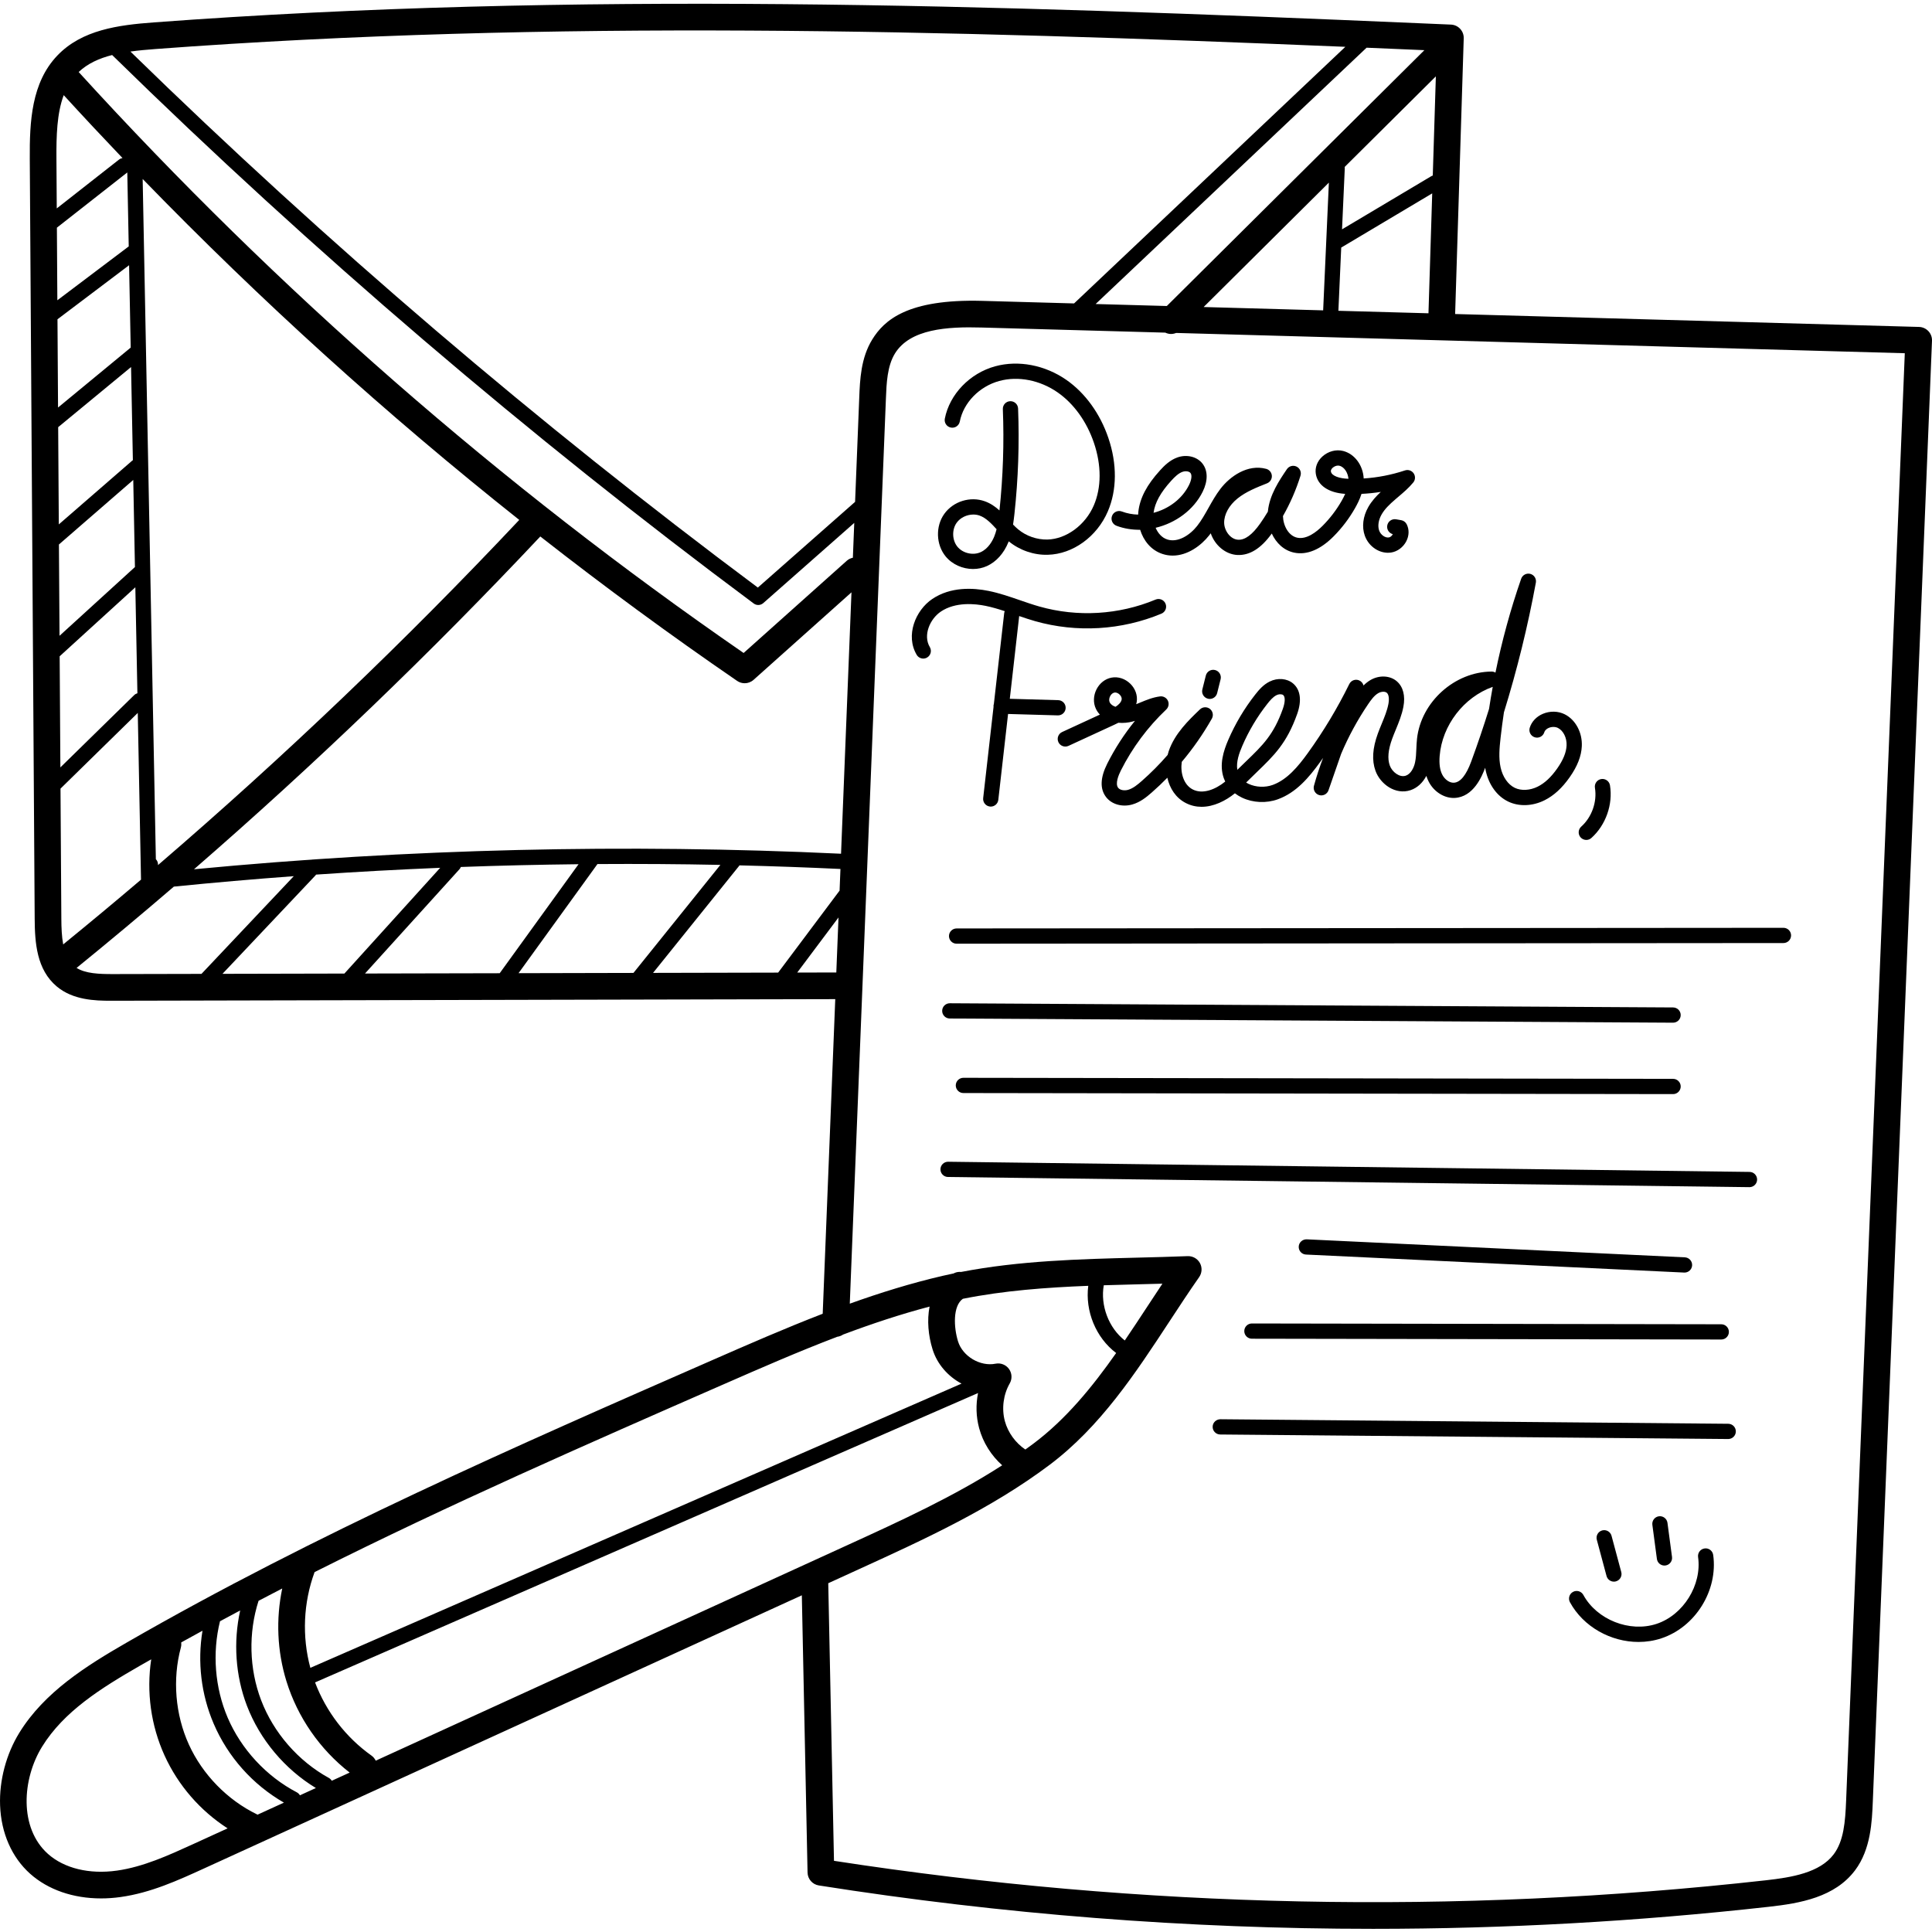<svg height="512pt" viewBox="0 -1 512 512" width="512pt" xmlns="http://www.w3.org/2000/svg"><path d="m511.047 86.762c-.645-.691-1.539-1.094-2.484-1.121l-122.938-3.422 2.277-73.055c.062-1.938-1.445-3.559-3.379-3.645l-8.41-.359c-113.027-4.867-223.73-8.543-335.402-.219-9.34.695-19 1.949-25.523 8.785-6.852 7.184-7.363 17.477-7.297 27.402l1.301 201.441c.043 6.293.527 13.383 5.836 17.844 4.312 3.625 10.164 3.797 14.281 3.797h.641l191.402-.426-3.328 83.375c-9.949 3.84-19.691 8.102-29.27 12.297-51.75 22.664-105.266 46.098-155.168 74.836-10.762 6.199-21.824 13.148-28.453 23.895-3.496 5.664-5.355 12.684-5.109 19.262.273 7.34 3.102 13.773 7.969 18.121 4.762 4.25 11.422 6.531 18.781 6.531 1.695 0 3.43-.121 5.184-.367 7.984-1.117 15.184-4.406 22.145-7.586l158.391-72.375 1.516 73.473c.035 1.711 1.293 3.152 2.984 3.418 48.641 7.664 97.75 11.5 146.895 11.5 35.012 0 70.043-1.949 104.902-5.848 8.227-.918 17.449-2.504 22.832-9.68 4.176-5.574 4.473-12.883 4.691-18.215l15.684-387.105c.039-.945-.301-1.863-.949-2.555zm-156.359-5.402.75-16.75 24.113-14.363-.992 31.777zm25.012-35.836c-.148.047-.293.105-.43.188l-23.617 14.066.727-16.164c.004-.129-.004-.254-.023-.379l24.16-23.996zm-29.051 35.723-31.672-.883 33.188-32.965zm26.828-68.953-68.258 67.801-18.867-.527 71.809-67.926c4.547.191 9.094.383 13.645.582zm-336.238-.305c104.941-7.82 209.16-5.004 315.293-.582l-71.891 68.004-24.336-.68c-19.895-.543-26.02 5.176-29.145 10.227-3.031 4.902-3.262 10.715-3.449 15.387l-1.102 27.648s-.004 0-.004.004l-25.766 22.715c-58.312-43.469-114.207-91.23-166.277-142.051 2.156-.301 4.395-.5 6.676-.672zm181.129 223.207-16.148 21.555-33.152.074 22.797-28.34c.039-.051.066-.105.102-.156 8.934.223 17.855.535 26.762.957l-.23 5.766c-.043.047-.09.09-.129.145zm-84.949 21.707 20.914-28.922c10.867-.07 21.727 0 32.574.223l-23.035 28.629zm-40.688.09 25.027-27.629c.164-.184.285-.391.371-.605 10.395-.379 20.793-.621 31.191-.734l-20.895 28.891zm-37.77.082 24.637-26.074c.066-.07.117-.148.172-.223 10.945-.75 21.91-1.348 32.887-1.801l-25.387 28.027zm163.926-31.828c-57-2.691-114.621-1.309-171.477 4.121 32.051-27.832 62.805-57.379 91.777-88.195 16.988 13.293 34.379 26.07 52.164 38.273.605.414 1.301.621 2 .621.844 0 1.688-.305 2.355-.902l25.945-23.191zm-206.141 24.031c-.395-2.137-.473-4.504-.488-6.754l-.223-34.531 20.477-20.062.859 44.184c-6.82 5.805-13.699 11.523-20.625 17.164zm-1.789-208.195c-.039-6.141.129-12.055 1.93-16.867 5.129 5.613 10.324 11.168 15.578 16.668-.32.055-.633.18-.906.391l-16.516 12.957zm14.762-27.5c53.164 52.059 110.344 100.949 170.023 145.348.359.266.785.398 1.207.398.477 0 .957-.172 1.336-.508l24.102-21.25-.367 9.23c-.578.125-1.137.379-1.609.801l-27.344 24.445c-64.328-44.395-123.59-96.18-176.219-153.965 2.383-2.25 5.43-3.625 8.871-4.5zm12.156 214.672c.043-.602-.176-1.16-.57-1.559l-3.496-180.262c31.262 32.23 64.625 62.434 99.801 90.348-30.16 32.047-62.258 62.703-95.734 91.473zm-26.797-168.918 18.656-14.637.383 19.598-18.918 14.277zm19.559 31.781-19.254 15.879-.148-23.383 18.977-14.328zm-19.219 21.086 19.316-15.934.48 24.684c-.062.043-.125.082-.184.129l-19.445 16.891zm.199 31.09 19.699-17.105.445 23.082-19.984 18.219zm.195 29.629 20.055-18.281.547 28.082c-.312.09-.609.246-.855.488l-19.559 19.16zm14.117 84.219c-3.703.004-7.234-.133-9.633-1.633 8.68-7.055 17.273-14.242 25.781-21.547 10.57-1.062 21.164-1.984 31.777-2.766l-24.461 25.895zm181.344-.402 10.941-14.605-.582 14.582zm-19.684 109.195c9.918-4.344 20.012-8.758 30.293-12.676.566-.074 1.09-.277 1.547-.586 7.535-2.832 15.176-5.375 22.922-7.414-.719 3.621-.34 7.707.789 11.328 1.23 3.965 4.105 7.176 7.676 9.09l-172.57 75.32c-2.242-8.324-1.855-17.27 1.125-25.375 35.684-17.922 72.375-33.992 108.219-49.688zm96.812-26.18c-.859 6.676 1.992 13.73 7.391 17.809-6.32 8.996-13.266 17.512-21.922 24.012-.707.531-1.426 1.051-2.141 1.566-2.605-1.754-4.605-4.496-5.426-7.512-.895-3.301-.414-7.043 1.285-10.012.691-1.203.613-2.699-.195-3.824-.812-1.125-2.207-1.672-3.562-1.398-4.07.809-8.711-1.949-9.941-5.906-1.148-3.703-1.422-9.371 1.27-11.293 10.867-2.176 22.09-3.004 33.242-3.441zm9.68 14.484c-4.277-3.336-6.504-9.281-5.57-14.629 3.043-.098 6.078-.176 9.09-.254 2.125-.051 4.285-.105 6.453-.168-1.367 2.055-2.719 4.113-4.047 6.133-1.945 2.969-3.91 5.957-5.926 8.918zm-198.512 111.359c-.25-.52-.617-.992-1.121-1.348-6.781-4.812-12.016-11.629-14.953-19.391l175.699-76.688c-.613 3.062-.535 6.266.289 9.305 1.027 3.805 3.188 7.238 6.109 9.844-12.852 8.285-26.992 14.75-40.75 21.035zm-31.328 14.316c-.055-.031-.102-.07-.156-.098-7.844-3.816-14.414-10.555-18.027-18.492-3.617-7.934-4.391-17.316-2.121-25.734.117-.449.141-.898.09-1.332 1.875-1.039 3.754-2.07 5.637-3.098-1.371 8.277-.367 16.852 2.953 24.613 3.766 8.805 10.344 16.18 18.625 20.941zm10.422-5.926c-8.07-4.215-14.754-11.434-18.332-19.801-3.395-7.934-4.109-17.156-2.027-25.539 1.777-.957 3.559-1.914 5.348-2.859-1.852 8.328-1.258 17.277 1.773 25.215 3.434 8.988 10.047 16.859 18.285 21.84l-4.23 1.934c-.188-.324-.461-.602-.816-.789zm8.496-3.812c-8.113-4.453-14.66-11.965-17.961-20.613-3.176-8.316-3.402-17.848-.676-26.332 2.09-1.09 4.176-2.184 6.273-3.262-1.699 8.102-1.348 16.598 1.102 24.539 2.953 9.57 8.871 18.105 16.77 24.246l-4.75 2.168c-.176-.301-.43-.566-.758-.746zm-35.996 17.543c-6.5 2.969-13.223 6.039-20.191 7.016-7.305 1.023-13.965-.594-18.27-4.438-7.699-6.875-6.836-19.836-1.555-28.395 5.77-9.352 15.574-15.5 25.965-21.48.984-.566 1.977-1.117 2.965-1.68-1.301 8.625-.094 17.523 3.547 25.516 3.605 7.906 9.438 14.602 16.695 19.277zm438.082-11.586c-.23 5.715-.637 10.734-3.285 14.266-3.688 4.918-11.203 6.137-17.957 6.895-82.188 9.191-165.266 7.457-246.988-5.156l-1.52-73.566 8.285-3.785c17.129-7.824 34.836-15.914 50.336-27.555 13.52-10.156 22.812-24.328 31.801-38.031 2.555-3.895 5.195-7.922 7.875-11.754.766-1.102.844-2.539.203-3.719-.645-1.176-1.891-1.879-3.242-1.836-4.43.172-8.957.289-13.332.398-15.387.391-31.242.805-46.707 3.789-.566-.051-1.148.016-1.711.254-.09.043-.172.094-.262.137-.992.207-1.984.422-2.977.652-8.348 1.938-16.527 4.48-24.562 7.363l9.574-239.859c.16-4.047.344-8.629 2.398-11.953 4.023-6.512 13.848-7.137 22.93-6.875l48.711 1.355c.477.227.992.355 1.512.355.461 0 .922-.094 1.359-.273l193.102 5.375zm0 0"/><path d="m257.875 149.789c1.258 0 2.516-.254 3.672-.777 2.457-1.113 4.477-3.355 5.68-6.312.035-.078.066-.16.098-.242 2.879 2.359 6.641 3.68 10.367 3.562 6.629-.164 13.016-4.785 15.895-11.5 2.43-5.66 2.48-12.57.141-19.457-2.188-6.453-6.145-11.922-11.141-15.395-5.656-3.93-12.699-5.277-18.84-3.602-6.73 1.836-12.098 7.41-13.359 13.875-.211 1.094.5 2.156 1.598 2.367 1.098.215 2.152-.5 2.367-1.594.973-4.988 5.176-9.309 10.453-10.75 5.004-1.367 10.789-.238 15.473 3.02 4.293 2.984 7.711 7.734 9.625 13.375 2.016 5.941 2.004 11.828-.031 16.57-2.23 5.207-7.285 8.93-12.285 9.055-2.793.055-5.613-.914-7.758-2.695-.465-.387-.914-.816-1.359-1.277.148-.938.262-1.887.367-2.84 1.004-9.238 1.328-18.629.965-27.914-.043-1.113-.969-1.973-2.098-1.938-1.113.043-1.984.98-1.941 2.098.355 8.93.051 17.965-.895 26.852-1.113-1.004-2.363-1.883-3.895-2.43-3.852-1.383-8.363.027-10.734 3.352-2.348 3.285-2.199 8.117.352 11.246 1.758 2.152 4.527 3.352 7.285 3.352zm-4.348-12.254c.973-1.367 2.719-2.176 4.426-2.176.566 0 1.129.09 1.656.277 1.691.609 3.066 2.051 4.496 3.613-.164.664-.367 1.309-.617 1.926-.473 1.156-1.566 3.234-3.609 4.156-2.035.926-4.742.289-6.156-1.449-1.414-1.734-1.5-4.523-.195-6.348zm0 0"/><path d="m307.402 123.676c-3.484 3.832-5.305 7.297-5.723 10.898-.031.262-.051.531-.062.805-1.469-.039-2.93-.309-4.32-.828-1.047-.391-2.211.137-2.602 1.18-.391 1.043.137 2.207 1.18 2.602 2.012.758 4.156 1.09 6.277 1.066.883 2.844 2.852 5.418 5.953 6.418.898.293 1.797.422 2.672.422 3.949 0 7.531-2.66 9.641-5.332.152-.188.297-.379.441-.574 1.09 3.168 3.91 5.598 7.082 5.746 3.238.137 6.223-1.711 9.094-5.684 1.141 2.469 3.168 4.492 5.965 5.066 3.34.688 6.945-.809 10.422-4.316 2.195-2.211 4.094-4.707 5.641-7.414.586-1.027 1.273-2.344 1.754-3.848 1.711-.082 3.418-.254 5.105-.52-1.242 1.16-2.426 2.453-3.305 4.004-1.422 2.504-1.758 5.277-.922 7.609 1.066 2.973 4.051 4.887 6.957 4.453 1.668-.25 3.211-1.395 4.031-2.984.766-1.488.805-3.133.105-4.512-.289-.57-.832-.969-1.461-1.078l-1.352-.234c-1.102-.184-2.148.543-2.34 1.645-.18 1.039.469 2.031 1.473 2.297-.004.012-.012.023-.016.031-.23.445-.648.781-1.043.84-.973.141-2.145-.684-2.551-1.82-.43-1.207-.195-2.797.629-4.25.816-1.438 2.055-2.652 3.664-4.035l.777-.664c1.355-1.148 2.758-2.336 3.961-3.797.574-.691.617-1.68.109-2.426-.512-.742-1.449-1.059-2.305-.773-3.559 1.18-7.223 1.891-10.938 2.133-.18-3.52-2.414-6.516-5.441-7.289-1.875-.48-3.98.082-5.504 1.465-1.371 1.25-2.004 2.926-1.742 4.605.488 3.059 3.379 5.02 7.785 5.301-.254.578-.566 1.188-.938 1.84-1.371 2.398-3.059 4.613-5.004 6.578-1.723 1.738-4.289 3.703-6.742 3.199-2.34-.48-3.742-3.188-3.809-5.738 1.93-3.379 3.484-6.961 4.648-10.691.297-.957-.152-1.988-1.055-2.422-.902-.434-1.988-.141-2.547.688-2.039 3.012-4.574 6.758-5.031 11.109-.004.051-.012.102-.016.152-.652 1.094-1.348 2.164-2.082 3.207-2.043 2.891-3.992 4.344-5.793 4.23-2.086-.098-3.68-2.441-3.707-4.473-.035-2.223 1.289-4.637 3.539-6.453 2.234-1.805 5.078-2.934 7.828-4.023.809-.32 1.32-1.121 1.273-1.992-.051-.867-.648-1.605-1.484-1.836-4.941-1.344-9.629 2.008-12.141 5.289-1.238 1.617-2.219 3.367-3.168 5.059-.969 1.723-1.883 3.352-3.02 4.793-1.918 2.43-5.109 4.48-7.902 3.57-1.434-.461-2.473-1.668-3.082-3.098 5.273-1.254 10.062-4.691 12.473-9.57 1.414-2.871 1.391-5.586-.066-7.449-1.445-1.844-4.191-2.512-6.672-1.613-1.918.691-3.344 2.059-4.598 3.438zm45.301.277c-.07-.441.301-.836.465-.984.406-.371.957-.586 1.438-.586.121 0 .238.012.348.043 1.422.363 2.281 2.02 2.398 3.453-.062-.004-.121-.008-.184-.008-2.016-.062-4.273-.691-4.465-1.918zm-38.449-.066c.527 0 1.008.164 1.238.461.441.562.293 1.805-.379 3.168-1.828 3.707-5.422 6.348-9.406 7.383.352-2.676 1.844-5.383 4.684-8.504.902-.992 1.887-1.961 2.977-2.352.289-.105.594-.156.887-.156zm0 0"/><path d="m249.32 161.082c3.906-2.637 9.113-2.086 11.871-1.523 1.711.348 3.383.848 5.078 1.406-.074.172-.133.355-.152.551l-2.73 24.016c-.055.176-.094.355-.102.547 0 .074.012.145.016.215l-2.75 24.211c-.125 1.109.672 2.109 1.777 2.234.078.008.156.016.23.016 1.016 0 1.887-.762 2.004-1.793l2.586-22.754 13.184.375h.059c1.09 0 1.984-.863 2.016-1.961.035-1.113-.844-2.043-1.961-2.074l-12.84-.363 2.488-21.926c1.387.473 2.789.945 4.223 1.352 11.016 3.125 22.902 2.418 33.473-1.988 1.031-.43 1.516-1.609 1.086-2.641-.426-1.031-1.609-1.52-2.641-1.086-9.73 4.055-20.672 4.707-30.816 1.828-1.707-.484-3.441-1.082-5.121-1.664-2.668-.922-5.426-1.875-8.297-2.461-4.125-.836-10.066-1.152-14.938 2.133-4.457 3.004-7.18 9.672-4.129 14.809.379.633 1.047.988 1.738.988.352 0 .707-.094 1.027-.285.961-.57 1.277-1.809.707-2.766-1.859-3.125.043-7.461 2.914-9.395zm0 0"/><path d="m372.535 204.566c-1.641.547-3.613-.992-4.223-2.688-.656-1.82-.449-4.141.625-7.09.301-.82.633-1.633.969-2.441.785-1.906 1.594-3.875 2.004-6.027.555-2.898-.051-5.297-1.707-6.746-1.773-1.562-4.633-1.719-6.957-.391-.719.414-1.344.922-1.898 1.48-.152-.594-.574-1.109-1.18-1.363-.988-.41-2.121.016-2.59.973-3.141 6.391-6.844 12.555-11.016 18.328-2.562 3.551-5.465 7.031-9.281 8.414-2.02.73-4.465.625-6.383-.277-.211-.098-.434-.215-.66-.355 1-1 1.934-1.902 2.848-2.781 4.602-4.441 7.926-7.652 10.68-15.395 1.262-3.547.875-6.418-1.086-8.082-1.598-1.355-4.094-1.562-6.207-.508-1.68.832-2.836 2.195-3.789 3.406-2.906 3.691-5.32 7.75-7.184 12.059-1.223 2.84-2.465 6.559-1.176 10.16.105.301.23.594.371.879-2.625 2.129-5.973 3.43-8.59 2.098-2.469-1.254-3.336-4.48-2.922-7.32 2.996-3.551 5.66-7.379 7.969-11.449.496-.875.273-1.977-.516-2.594-.793-.613-1.914-.555-2.637.137-2.973 2.848-6.672 6.391-8.262 11.035-.117.34-.219.688-.305 1.043-2.117 2.441-4.402 4.742-6.844 6.891-1.121.984-2.324 1.977-3.629 2.348-1.039.293-2.172.062-2.637-.539-.836-1.09.094-3.344.723-4.594 3.059-6.055 7.102-11.488 12.023-16.156.633-.602.809-1.543.434-2.332s-1.215-1.246-2.082-1.137c-1.922.246-3.617.953-5.258 1.633-.355.148-.707.297-1.055.434.055-.195.098-.398.133-.609.277-1.707-.359-3.512-1.703-4.824-1.367-1.332-3.219-1.938-4.957-1.613-1.691.316-3.145 1.445-3.992 3.102-.844 1.66-.91 3.586-.168 5.152.281.59.641 1.105 1.062 1.547l-10.008 4.617c-1.012.465-1.457 1.668-.988 2.68.465 1.012 1.668 1.453 2.68.988l12.07-5.566c.328-.152.723-.332 1.152-.555 1.281.117 2.605-.008 3.824-.34.188-.051.379-.105.562-.164-2.84 3.488-5.293 7.281-7.336 11.328-1.875 3.719-1.984 6.703-.32 8.867 1.484 1.934 4.273 2.723 6.941 1.965 2.117-.598 3.789-1.965 5.191-3.199 1.422-1.25 2.793-2.547 4.109-3.891.629 2.809 2.223 5.348 4.91 6.715 1.359.695 2.762.992 4.156.992 3.211 0 6.371-1.578 8.836-3.578.578.445 1.219.836 1.91 1.164 2.898 1.363 6.441 1.52 9.48.414 4.844-1.754 8.234-5.766 11.18-9.844.27-.371.535-.742.797-1.113-.922 2.41-1.727 4.871-2.418 7.375-.289 1.051.309 2.141 1.352 2.465 1.039.324 2.148-.238 2.504-1.266l3.348-9.652c1.941-4.594 4.332-8.996 7.145-13.152.781-1.152 1.629-2.324 2.691-2.934.809-.465 1.809-.5 2.281-.082.512.449.668 1.582.406 2.957-.332 1.75-1.031 3.445-1.773 5.242-.355.863-.711 1.727-1.027 2.602-1.41 3.875-1.617 7.094-.629 9.84 1.281 3.566 5.324 6.488 9.309 5.148 1.754-.59 3.215-1.938 4.176-3.785.176.555.391 1.078.648 1.574 1.391 2.68 4.152 4.387 6.828 4.273 5.027-.227 7.281-5.762 8.113-7.996.043.262.094.527.152.789.828 3.746 2.98 6.719 5.906 8.145 2.852 1.395 6.461 1.277 9.66-.312 2.473-1.23 4.66-3.234 6.691-6.125 2.035-2.898 3.086-5.59 3.203-8.223.164-3.609-1.652-7-4.52-8.441-1.75-.883-3.926-.926-5.816-.121-1.695.719-2.957 2.059-3.461 3.68-.332 1.066.262 2.199 1.328 2.531 1.066.336 2.199-.262 2.527-1.328.207-.664.832-1.016 1.184-1.164.789-.336 1.742-.328 2.426.012 1.445.727 2.387 2.637 2.297 4.648-.086 1.844-.895 3.836-2.477 6.086-1.633 2.328-3.328 3.906-5.184 4.828-2.051 1.02-4.383 1.137-6.09.301-1.785-.871-3.18-2.883-3.734-5.387-.547-2.484-.312-5.148-.004-7.891.254-2.242.547-4.48.883-6.715 3.492-11.281 6.328-22.793 8.465-34.375.188-1.039-.453-2.047-1.473-2.32-1.02-.266-2.074.293-2.422 1.293-2.82 8.121-5.098 16.438-6.812 24.871-.305-.176-.652-.277-1.023-.277-.004 0-.008 0-.012 0-9.789.066-18.652 8.031-19.75 17.762-.105.926-.145 1.836-.18 2.715-.051 1.281-.102 2.488-.348 3.621-.301 1.395-1.109 3.047-2.469 3.504zm-76.902-18.258c-.711-.227-1.281-.625-1.559-1.211-.207-.438-.16-1.043.117-1.59.266-.523.691-.883 1.137-.965.062-.012.129-.02.195-.02.395 0 .836.199 1.195.551.398.387.602.879.535 1.285-.121.746-.766 1.387-1.621 1.949zm32.27 16.703c-.348-2.082.492-4.438 1.309-6.324 1.719-3.992 3.957-7.746 6.645-11.164.684-.867 1.488-1.828 2.414-2.289.336-.168.707-.25 1.039-.25.309 0 .582.074.758.219.562.48.523 1.879-.105 3.652-2.434 6.848-5.316 9.629-9.68 13.84-.738.711-1.535 1.48-2.379 2.316zm53.621-3.66c.637-8.121 6.398-15.605 14.066-18.328-.355 1.941-.684 3.891-.977 5.844-1.457 4.68-3.027 9.32-4.711 13.906-1.348 3.672-2.898 5.574-4.609 5.652-1.117.07-2.391-.812-3.062-2.105-.641-1.23-.871-2.855-.707-4.969zm0 0"/><path d="m320.594 184.223c.906 0 1.73-.613 1.961-1.531l.918-3.676c.27-1.082-.387-2.18-1.469-2.449-1.082-.273-2.18.387-2.449 1.469l-.922 3.676c-.27 1.082.391 2.18 1.473 2.449.164.043.328.062.488.062zm0 0"/><path d="m419.039 218.066c-.832.746-.902 2.023-.16 2.855.402.441.953.672 1.508.672.48 0 .961-.172 1.348-.52 3.812-3.414 5.746-8.891 4.926-13.945-.176-1.102-1.215-1.848-2.316-1.672-1.102.18-1.848 1.219-1.672 2.32.609 3.73-.82 7.77-3.633 10.289zm0 0"/><path d="m251.488 247.07c.004 1.113.906 2.02 2.02 2.02h.004l219.121-.172c1.117-.004 2.02-.906 2.02-2.023 0-1.113-.906-2.016-2.02-2.016l-219.125.168c-1.113.004-2.02.906-2.02 2.023zm0 0"/><path d="m443.395 265.984-191.676-1.109c-.004 0-.008 0-.012 0-1.113 0-2.016.898-2.02 2.008-.008 1.117.891 2.027 2.008 2.031l191.676 1.109h.012c1.109 0 2.016-.895 2.02-2.008.008-1.113-.891-2.023-2.008-2.031zm0 0"/><path d="m255.312 284.629h-.004c-1.113 0-2.02.902-2.02 2.016 0 1.117.902 2.023 2.016 2.023l188.078.281h.004c1.113 0 2.016-.902 2.02-2.02 0-1.113-.902-2.02-2.02-2.023zm0 0"/><path d="m463.656 309.57-212.379-2.695c-.008 0-.02 0-.027 0-1.102 0-2.004.887-2.02 1.992-.012 1.117.879 2.031 1.996 2.047l212.379 2.695h.027c1.102 0 2.004-.891 2.02-1.996.012-1.113-.879-2.031-1.996-2.043zm0 0"/><path d="m446.316 336.242c.031.004.062.004.098.004 1.07 0 1.965-.844 2.016-1.922.051-1.117-.809-2.062-1.922-2.117l-100.219-4.773c-1.121-.02-2.062.809-2.113 1.922-.055 1.113.805 2.059 1.918 2.113zm0 0"/><path d="m427.699 418.152c.172 0 .352-.023.527-.07 1.074-.289 1.715-1.398 1.426-2.473l-2.578-9.602c-.289-1.078-1.395-1.719-2.473-1.43-1.078.289-1.719 1.398-1.43 2.477l2.578 9.602c.242.902 1.059 1.496 1.949 1.496zm0 0"/><path d="m441.094 413.887c.086 0 .176-.004.27-.02 1.102-.145 1.883-1.16 1.734-2.266l-1.203-9.035c-.145-1.105-1.164-1.879-2.266-1.738-1.105.148-1.883 1.164-1.738 2.27l1.203 9.035c.133 1.016 1 1.754 2 1.754zm0 0"/><path d="m451.734 409.355c-1.105.152-1.875 1.172-1.723 2.281 1.039 7.414-3.902 15.359-11.012 17.707-7.117 2.348-15.812-1.094-19.395-7.668-.535-.98-1.762-1.344-2.742-.809-.98.535-1.34 1.762-.809 2.742 3.562 6.531 10.848 10.527 18.172 10.527 2.035 0 4.074-.309 6.039-.957 9.027-2.98 15.066-12.691 13.75-22.105-.156-1.105-1.184-1.883-2.281-1.719zm0 0"/><path d="m331.77 349.734c-1.117 0-2.02.902-2.023 2.016 0 1.117.902 2.023 2.016 2.023l124.387.211h.004c1.113 0 2.02-.902 2.02-2.016.004-1.117-.898-2.023-2.016-2.023zm0 0"/><path d="m458.012 376.316-134.609-1.203c-1.113.023-2.031.887-2.039 2.004-.012 1.113.887 2.027 2 2.039l134.613 1.199h.016c1.109 0 2.012-.891 2.02-2 .012-1.117-.883-2.027-2-2.039zm0 0"/></svg>